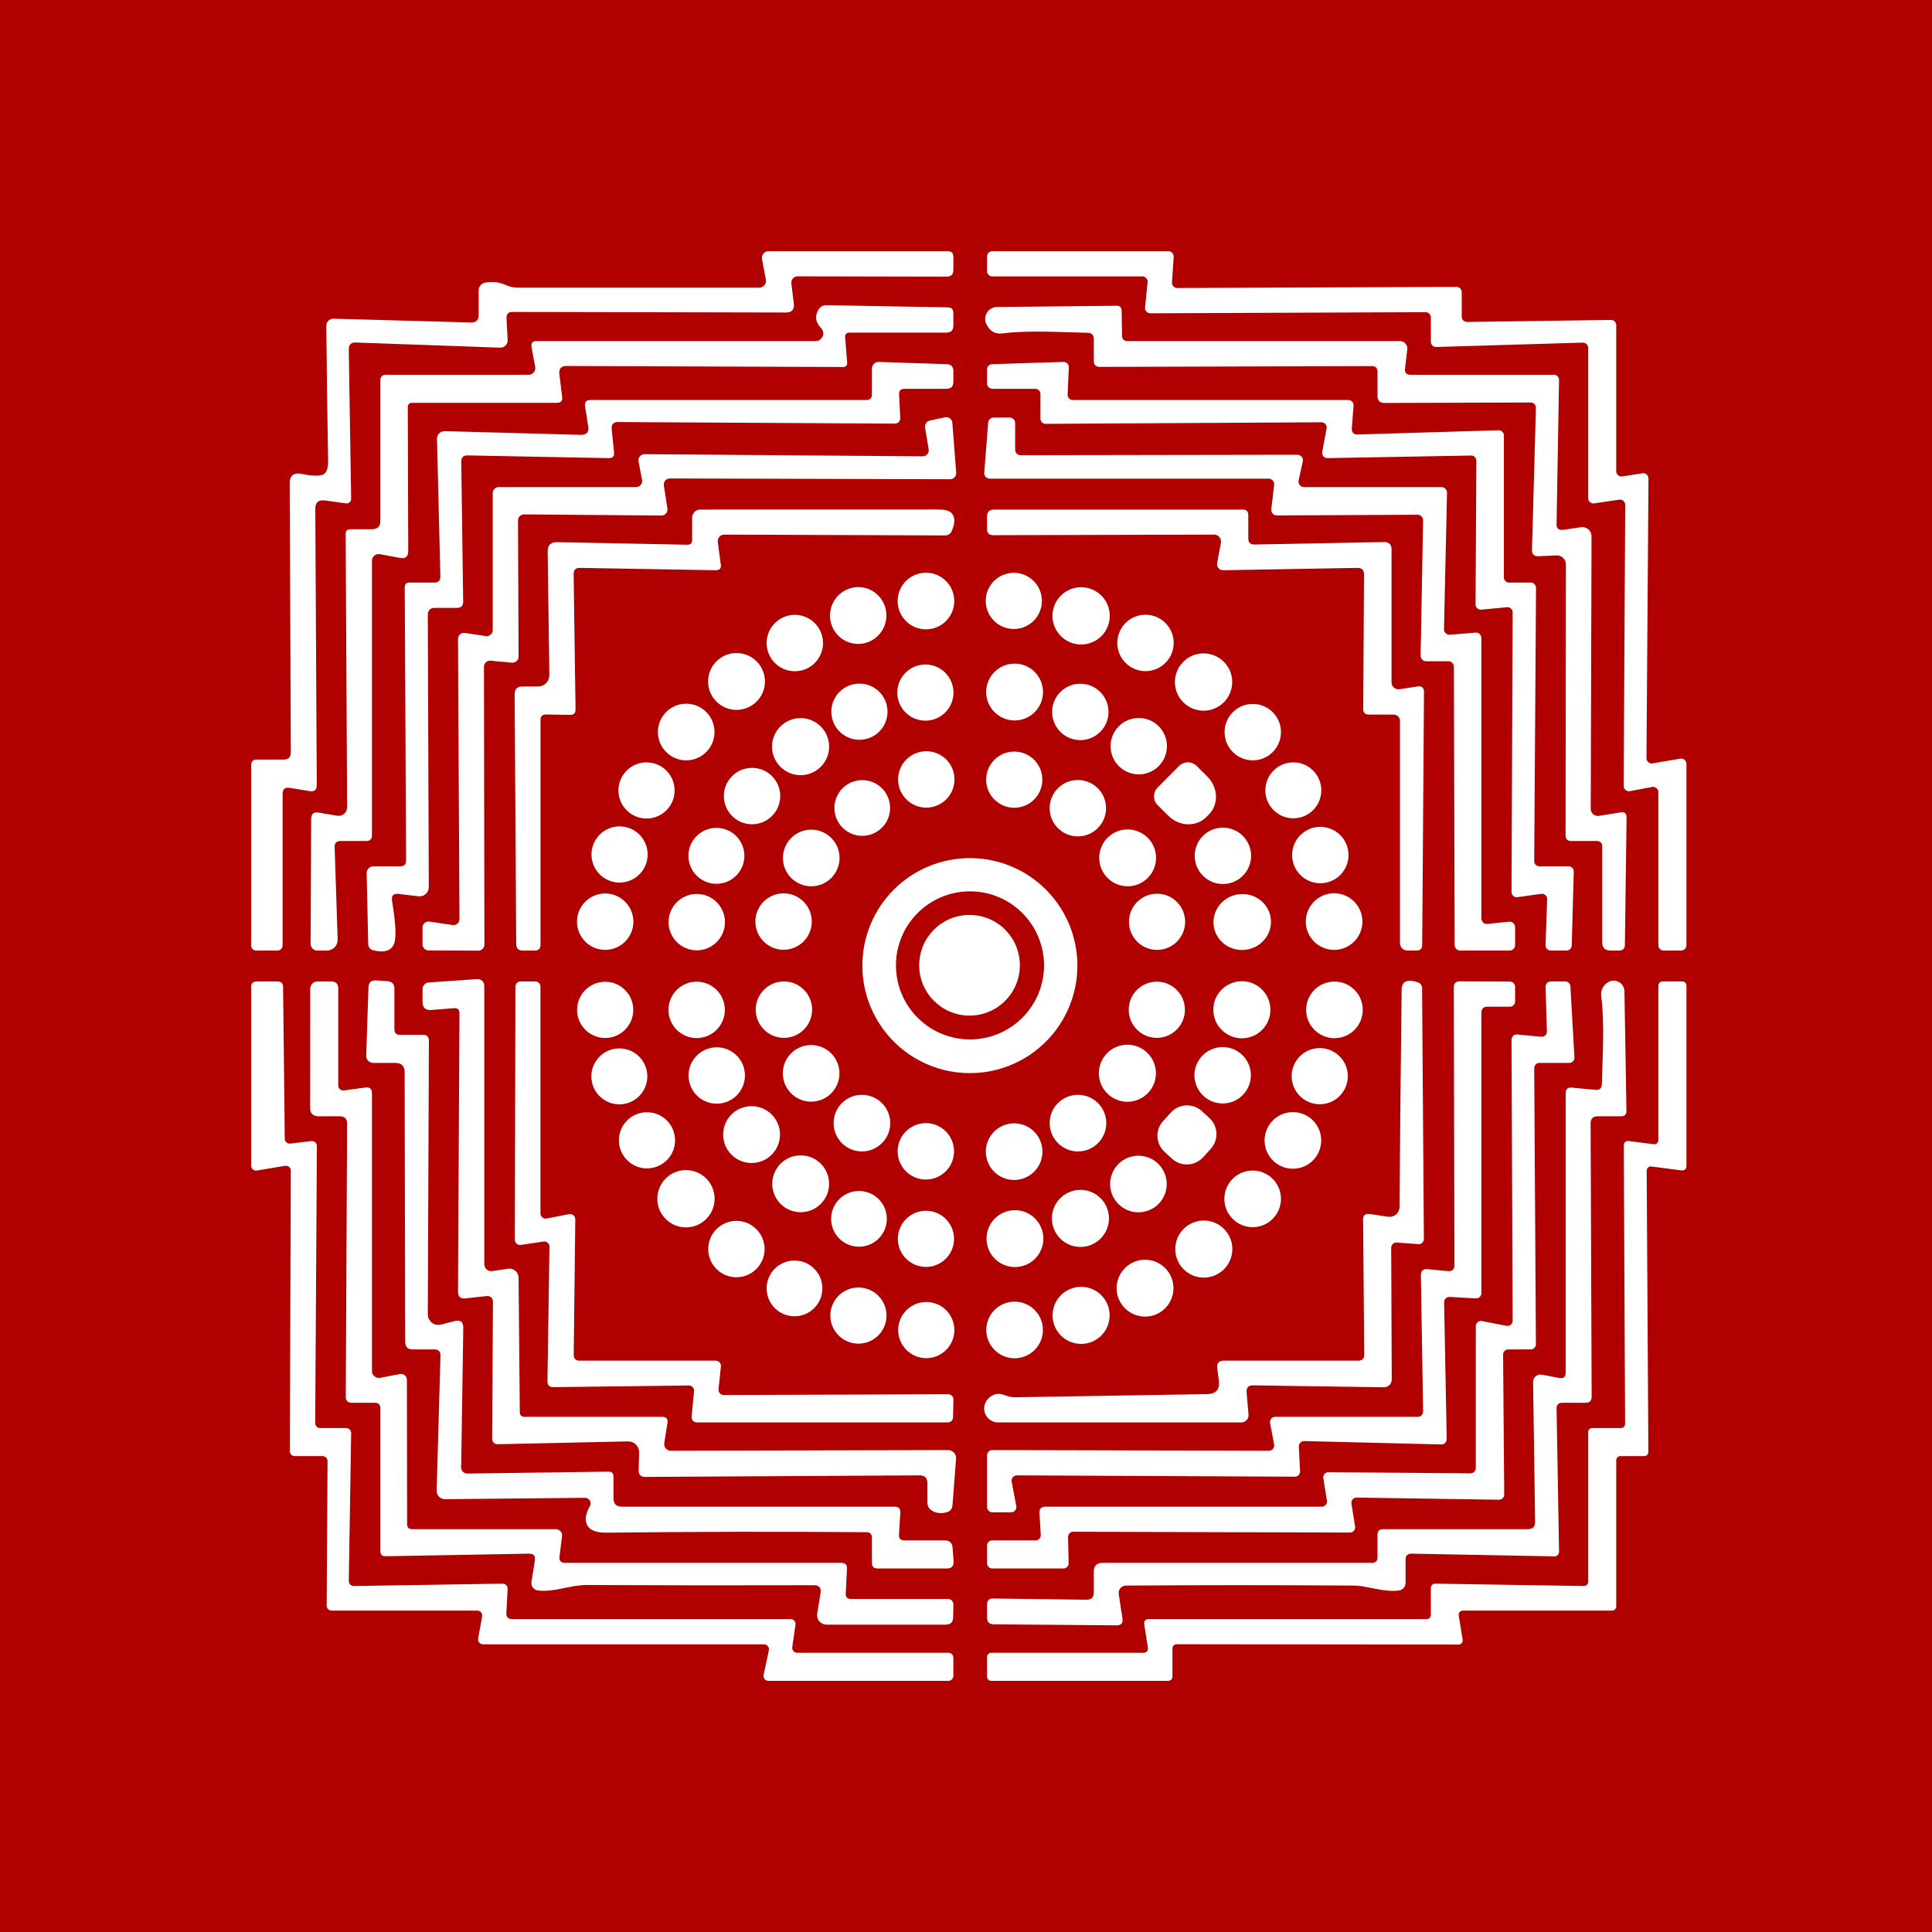 <svg width="100" height="100" viewBox="0 0 100 100" fill="none" xmlns="http://www.w3.org/2000/svg">
<rect width="100" height="100" fill="#B00000"/>
<path d="M18.053 18.088L18.176 25.823C18.176 25.856 18.169 25.889 18.156 25.919C18.142 25.949 18.122 25.976 18.098 25.998C18.073 26.02 18.044 26.037 18.012 26.047C17.98 26.057 17.947 26.06 17.914 26.055L16.821 25.904C16.483 25.862 16.317 26.007 16.32 26.34L16.396 40.64C16.396 40.885 16.276 40.987 16.036 40.949L14.995 40.78C14.75 40.741 14.628 40.846 14.628 41.094V48.898C14.628 49.1 14.527 49.2 14.326 49.2H13.291C13.097 49.2 13 49.103 13 48.91V39.605C13 39.411 13.097 39.314 13.291 39.314H14.681C14.933 39.314 15.057 39.19 15.053 38.942L14.995 25.044C14.991 24.613 15.2 24.443 15.623 24.532C16.072 24.625 16.414 24.644 16.646 24.59C16.879 24.536 16.991 24.284 16.983 23.834C16.941 21.508 16.91 19.186 16.89 16.867C16.89 16.818 16.899 16.768 16.918 16.722C16.936 16.677 16.964 16.635 17 16.6C17.035 16.565 17.077 16.538 17.123 16.52C17.169 16.502 17.219 16.493 17.268 16.495L24.381 16.693C24.644 16.697 24.776 16.567 24.776 16.303V15.03C24.776 14.934 24.81 14.841 24.872 14.767C24.933 14.694 25.019 14.645 25.113 14.628C25.489 14.559 25.858 14.605 26.218 14.768C26.402 14.848 26.6 14.89 26.8 14.89H39.291C39.344 14.89 39.396 14.879 39.443 14.856C39.491 14.834 39.533 14.802 39.566 14.762C39.6 14.722 39.624 14.675 39.636 14.625C39.649 14.574 39.65 14.522 39.64 14.471L39.442 13.407C39.433 13.357 39.434 13.306 39.447 13.258C39.46 13.209 39.483 13.163 39.515 13.124C39.547 13.085 39.588 13.054 39.633 13.033C39.679 13.011 39.729 13 39.78 13H49.055C49.249 13 49.346 13.097 49.346 13.291V13.971C49.346 14.204 49.23 14.32 48.997 14.32L41.286 14.303C41.24 14.302 41.194 14.312 41.153 14.33C41.111 14.349 41.073 14.376 41.042 14.41C41.011 14.444 40.988 14.484 40.974 14.528C40.96 14.572 40.955 14.618 40.96 14.663L41.088 15.71C41.123 16.024 40.983 16.179 40.669 16.175L26.532 16.146C26.311 16.146 26.207 16.257 26.218 16.478L26.276 17.6C26.279 17.652 26.27 17.704 26.252 17.753C26.233 17.801 26.205 17.846 26.168 17.883C26.131 17.92 26.088 17.949 26.039 17.968C25.991 17.988 25.939 17.997 25.887 17.995L18.42 17.728C18.172 17.716 18.05 17.836 18.053 18.088Z" fill="white"/>
<path d="M85.54 39.512L86.971 39.268C87.01 39.261 87.051 39.263 87.09 39.274C87.129 39.284 87.164 39.303 87.195 39.329C87.225 39.355 87.25 39.388 87.266 39.425C87.283 39.461 87.291 39.501 87.291 39.541V48.927C87.291 49 87.262 49.069 87.211 49.12C87.159 49.172 87.09 49.2 87.017 49.2H86.11C86.038 49.2 85.968 49.172 85.917 49.12C85.866 49.069 85.837 49 85.837 48.927V41.007C85.838 40.966 85.829 40.925 85.812 40.888C85.796 40.851 85.77 40.818 85.739 40.792C85.708 40.766 85.671 40.747 85.632 40.737C85.593 40.727 85.551 40.725 85.511 40.733L84.366 40.949C84.326 40.956 84.285 40.955 84.246 40.945C84.207 40.935 84.171 40.917 84.14 40.891C84.109 40.866 84.084 40.834 84.066 40.797C84.049 40.761 84.04 40.721 84.04 40.681L84.121 26.137C84.122 26.097 84.114 26.058 84.097 26.022C84.081 25.986 84.057 25.954 84.028 25.928C83.998 25.902 83.963 25.882 83.924 25.871C83.886 25.86 83.847 25.858 83.807 25.863L82.516 26.055C82.478 26.061 82.438 26.059 82.401 26.048C82.363 26.037 82.328 26.019 82.298 25.993C82.269 25.968 82.245 25.936 82.228 25.901C82.212 25.866 82.203 25.827 82.202 25.788V18.007C82.202 17.971 82.195 17.935 82.181 17.901C82.167 17.867 82.146 17.837 82.12 17.812C82.094 17.786 82.063 17.766 82.029 17.753C81.996 17.739 81.96 17.733 81.923 17.734L74.34 17.96C74.304 17.961 74.267 17.955 74.234 17.941C74.2 17.928 74.169 17.908 74.143 17.883C74.117 17.857 74.096 17.827 74.082 17.793C74.068 17.76 74.061 17.724 74.061 17.687V16.431C74.061 16.359 74.032 16.289 73.981 16.238C73.93 16.186 73.86 16.158 73.787 16.158L59.54 16.216C59.502 16.216 59.463 16.208 59.428 16.193C59.393 16.177 59.361 16.154 59.336 16.126C59.31 16.097 59.29 16.064 59.279 16.027C59.267 15.99 59.263 15.952 59.267 15.914L59.4 14.611C59.404 14.573 59.401 14.534 59.389 14.497C59.377 14.461 59.357 14.427 59.331 14.399C59.306 14.37 59.274 14.347 59.239 14.332C59.204 14.316 59.166 14.308 59.127 14.308H51.364C51.291 14.308 51.222 14.28 51.17 14.228C51.119 14.177 51.09 14.108 51.09 14.035V13.273C51.09 13.201 51.119 13.131 51.17 13.08C51.222 13.029 51.291 13 51.364 13H60.482C60.519 13.001 60.555 13.009 60.589 13.024C60.623 13.039 60.653 13.061 60.678 13.088C60.703 13.115 60.722 13.147 60.734 13.182C60.747 13.217 60.752 13.254 60.75 13.291L60.662 14.617C60.66 14.654 60.665 14.691 60.678 14.727C60.691 14.762 60.71 14.794 60.736 14.821C60.762 14.849 60.792 14.87 60.827 14.885C60.861 14.9 60.898 14.908 60.936 14.907L75.387 14.849C75.459 14.849 75.529 14.878 75.58 14.929C75.631 14.981 75.66 15.05 75.66 15.123V16.39C75.66 16.427 75.667 16.463 75.681 16.496C75.695 16.53 75.716 16.56 75.742 16.586C75.768 16.611 75.799 16.631 75.833 16.645C75.867 16.658 75.903 16.664 75.939 16.664L83.377 16.559C83.413 16.558 83.45 16.565 83.483 16.578C83.517 16.591 83.548 16.611 83.574 16.637C83.6 16.662 83.621 16.693 83.635 16.726C83.649 16.76 83.656 16.796 83.656 16.832V24.392C83.656 24.431 83.665 24.47 83.682 24.505C83.698 24.541 83.722 24.572 83.752 24.598C83.782 24.623 83.817 24.642 83.854 24.652C83.892 24.663 83.931 24.666 83.97 24.66L85.005 24.497C85.045 24.49 85.085 24.492 85.124 24.503C85.163 24.513 85.199 24.532 85.229 24.558C85.26 24.584 85.284 24.617 85.301 24.654C85.317 24.69 85.326 24.73 85.325 24.77L85.221 39.239C85.22 39.279 85.228 39.319 85.245 39.355C85.261 39.392 85.286 39.424 85.316 39.45C85.347 39.477 85.383 39.496 85.421 39.506C85.46 39.517 85.501 39.519 85.54 39.512Z" fill="white"/>
<path d="M21.107 21.089L21.13 28.521C21.13 28.812 20.987 28.93 20.7 28.876L19.659 28.684C19.609 28.675 19.558 28.676 19.509 28.689C19.46 28.701 19.415 28.725 19.376 28.757C19.337 28.789 19.306 28.829 19.284 28.875C19.263 28.921 19.252 28.971 19.252 29.021V43.24C19.252 43.434 19.155 43.531 18.961 43.531H17.629C17.416 43.531 17.313 43.637 17.321 43.85L17.478 48.625C17.48 48.7 17.468 48.774 17.441 48.844C17.414 48.913 17.373 48.977 17.321 49.031C17.269 49.084 17.206 49.127 17.138 49.156C17.069 49.185 16.995 49.2 16.92 49.2H16.426C16.333 49.2 16.244 49.163 16.179 49.097C16.113 49.03 16.077 48.94 16.077 48.846L16.106 42.379C16.11 42.127 16.236 42.02 16.484 42.059L17.461 42.222C17.523 42.232 17.587 42.228 17.648 42.211C17.708 42.194 17.765 42.163 17.813 42.122C17.861 42.081 17.899 42.029 17.926 41.971C17.953 41.913 17.966 41.85 17.967 41.786L17.891 27.637C17.891 27.474 17.973 27.393 18.135 27.393H19.252C19.543 27.393 19.688 27.248 19.688 26.957V19.688C19.688 19.494 19.785 19.397 19.979 19.397H27.364C27.415 19.397 27.465 19.386 27.51 19.364C27.556 19.343 27.596 19.312 27.629 19.273C27.661 19.234 27.684 19.188 27.697 19.14C27.709 19.091 27.711 19.04 27.701 18.99L27.515 17.984C27.473 17.763 27.564 17.652 27.789 17.652H42.211C42.289 17.653 42.366 17.631 42.432 17.588C42.498 17.545 42.549 17.483 42.58 17.411C42.61 17.338 42.619 17.259 42.604 17.181C42.589 17.104 42.551 17.033 42.496 16.978C42.205 16.675 42.162 16.358 42.368 16.024C42.461 15.869 42.598 15.793 42.781 15.797L49.055 15.908C49.249 15.912 49.346 16.009 49.346 16.198V16.85C49.346 17.094 49.224 17.216 48.98 17.216H43.984C43.81 17.216 43.73 17.303 43.746 17.478L43.851 18.792C43.853 18.818 43.85 18.844 43.841 18.869C43.833 18.893 43.819 18.916 43.801 18.935C43.783 18.954 43.761 18.969 43.736 18.98C43.712 18.99 43.685 18.996 43.659 18.996L29.324 18.943C29.045 18.943 28.921 19.083 28.952 19.362L29.097 20.543C29.124 20.748 29.035 20.851 28.83 20.851H21.34C21.184 20.851 21.107 20.93 21.107 21.089Z" fill="white"/>
<path d="M82.761 42.228L83.889 42.048C84.094 42.017 84.195 42.106 84.191 42.315L84.104 48.904C84.1 49.102 83.999 49.2 83.802 49.2H83.365C83.075 49.2 82.929 49.055 82.929 48.764V43.821C82.929 43.627 82.832 43.531 82.639 43.531H81.33C81.132 43.531 81.034 43.434 81.034 43.24L81.051 29.213C81.051 29.151 81.038 29.089 81.014 29.031C80.99 28.973 80.954 28.921 80.909 28.878C80.864 28.834 80.81 28.8 80.752 28.778C80.693 28.756 80.631 28.746 80.568 28.748L79.626 28.789C79.398 28.796 79.287 28.686 79.295 28.457L79.498 21.147C79.502 20.938 79.4 20.833 79.19 20.833L71.665 20.857C71.421 20.86 71.299 20.738 71.299 20.49V19.246C71.299 19.048 71.2 18.949 71.002 18.949L56.917 18.99C56.716 18.99 56.615 18.887 56.615 18.682V17.519C56.615 17.442 56.586 17.369 56.534 17.315C56.481 17.261 56.41 17.229 56.336 17.228C54.917 17.199 53.265 17.082 51.899 17.257C51.515 17.307 51.234 17.148 51.056 16.78C51.009 16.686 50.988 16.583 50.992 16.479C50.997 16.374 51.028 16.273 51.083 16.184C51.138 16.095 51.214 16.021 51.305 15.97C51.395 15.919 51.498 15.891 51.602 15.89L57.784 15.826C57.966 15.822 58.057 15.912 58.057 16.094L58.075 17.367C58.075 17.557 58.172 17.652 58.365 17.652H72.462C72.516 17.653 72.569 17.665 72.618 17.687C72.668 17.71 72.712 17.742 72.747 17.783C72.783 17.823 72.81 17.871 72.826 17.923C72.841 17.974 72.846 18.029 72.84 18.083L72.724 19.071C72.696 19.288 72.793 19.397 73.014 19.397H80.435C80.504 19.397 80.571 19.425 80.62 19.475C80.669 19.525 80.696 19.593 80.696 19.664L80.568 27.114C80.561 27.354 80.677 27.457 80.917 27.422L81.836 27.288C81.903 27.278 81.971 27.283 82.037 27.302C82.102 27.32 82.162 27.353 82.213 27.397C82.264 27.441 82.306 27.496 82.334 27.557C82.362 27.619 82.377 27.686 82.377 27.753L82.336 41.867C82.336 41.92 82.348 41.972 82.37 42.02C82.393 42.069 82.425 42.111 82.465 42.145C82.506 42.18 82.553 42.205 82.604 42.219C82.655 42.233 82.709 42.236 82.761 42.228Z" fill="white"/>
<path d="M31.661 22.206L31.783 23.421C31.803 23.619 31.712 23.716 31.51 23.712L24.2 23.572C23.979 23.568 23.871 23.677 23.875 23.898L23.973 31.138C23.977 31.355 23.871 31.464 23.654 31.464H22.514C22.266 31.464 22.142 31.588 22.142 31.836L22.194 45.92C22.194 45.988 22.179 46.054 22.151 46.116C22.124 46.177 22.084 46.232 22.034 46.276C21.984 46.321 21.925 46.354 21.861 46.374C21.798 46.394 21.731 46.4 21.665 46.392L20.635 46.269C20.364 46.238 20.25 46.357 20.292 46.624C20.475 47.741 20.517 48.46 20.42 48.782C20.292 49.204 19.92 49.338 19.304 49.183C19.235 49.166 19.174 49.128 19.13 49.073C19.086 49.018 19.061 48.951 19.059 48.88L18.978 45.199C18.977 45.152 18.986 45.106 19.003 45.062C19.021 45.018 19.047 44.978 19.08 44.945C19.113 44.911 19.152 44.885 19.196 44.866C19.239 44.848 19.286 44.839 19.333 44.839H20.717C20.919 44.839 21.019 44.738 21.019 44.536L20.95 30.399C20.95 30.237 21.029 30.155 21.188 30.155H22.479C22.692 30.155 22.797 30.049 22.793 29.835L22.619 22.712C22.618 22.659 22.628 22.607 22.648 22.558C22.667 22.509 22.697 22.465 22.735 22.428C22.772 22.391 22.817 22.362 22.866 22.343C22.915 22.324 22.967 22.314 23.02 22.316L30.062 22.508C30.364 22.516 30.492 22.368 30.446 22.066L30.283 21.031C30.248 20.814 30.341 20.705 30.562 20.705H44.839C45.033 20.705 45.13 20.608 45.13 20.415V19.077C45.13 19.031 45.139 18.985 45.157 18.943C45.175 18.901 45.201 18.862 45.234 18.83C45.267 18.798 45.306 18.773 45.349 18.756C45.392 18.74 45.438 18.732 45.484 18.734L49.003 18.85C49.231 18.858 49.346 18.976 49.346 19.205V19.763C49.346 20.003 49.224 20.124 48.979 20.124H46.822C46.62 20.124 46.525 20.224 46.537 20.426L46.595 21.595C46.607 21.816 46.5 21.927 46.275 21.927L31.993 21.845C31.748 21.841 31.638 21.961 31.661 22.206Z" fill="white"/>
<path d="M76.143 23.578L68.705 23.712C68.665 23.712 68.626 23.704 68.591 23.688C68.555 23.672 68.523 23.648 68.497 23.618C68.472 23.588 68.453 23.552 68.443 23.515C68.432 23.477 68.431 23.437 68.437 23.398L68.664 22.177C68.672 22.137 68.671 22.097 68.661 22.058C68.651 22.019 68.633 21.983 68.607 21.953C68.581 21.922 68.549 21.897 68.513 21.881C68.476 21.864 68.437 21.856 68.397 21.857L54.12 21.938C54.049 21.938 53.981 21.91 53.931 21.86C53.881 21.81 53.853 21.742 53.853 21.671V20.391C53.853 20.32 53.824 20.252 53.774 20.202C53.724 20.152 53.656 20.124 53.585 20.124H51.358C51.287 20.124 51.219 20.096 51.169 20.045C51.118 19.995 51.09 19.927 51.09 19.856V19.118C51.09 19.048 51.118 18.981 51.167 18.931C51.215 18.881 51.282 18.852 51.352 18.85L55.045 18.734C55.082 18.732 55.119 18.738 55.154 18.752C55.188 18.765 55.219 18.786 55.246 18.812C55.272 18.838 55.293 18.87 55.306 18.904C55.319 18.939 55.325 18.976 55.324 19.013L55.26 20.426C55.258 20.462 55.264 20.498 55.277 20.532C55.29 20.566 55.309 20.597 55.334 20.623C55.359 20.649 55.389 20.67 55.422 20.684C55.456 20.698 55.491 20.705 55.527 20.705H69.792C69.83 20.705 69.866 20.713 69.9 20.728C69.934 20.742 69.965 20.764 69.99 20.792C70.016 20.819 70.035 20.851 70.047 20.887C70.059 20.922 70.063 20.959 70.06 20.996L69.967 22.206C69.964 22.243 69.97 22.28 69.983 22.315C69.995 22.35 70.015 22.381 70.041 22.408C70.067 22.435 70.097 22.456 70.132 22.471C70.166 22.485 70.203 22.491 70.24 22.491L77.567 22.27C77.603 22.269 77.638 22.275 77.672 22.288C77.705 22.301 77.735 22.321 77.76 22.346C77.786 22.371 77.806 22.401 77.82 22.433C77.834 22.466 77.841 22.502 77.841 22.537V29.888C77.841 29.959 77.869 30.027 77.919 30.077C77.969 30.127 78.037 30.155 78.108 30.155H79.237C79.307 30.155 79.376 30.183 79.426 30.234C79.476 30.284 79.504 30.352 79.504 30.423L79.411 44.571C79.411 44.642 79.439 44.71 79.489 44.761C79.54 44.811 79.608 44.839 79.678 44.839H81.19C81.226 44.839 81.261 44.846 81.294 44.86C81.327 44.874 81.357 44.894 81.382 44.919C81.407 44.945 81.426 44.975 81.439 45.008C81.452 45.041 81.459 45.077 81.458 45.112L81.353 48.939C81.352 49.009 81.323 49.075 81.273 49.124C81.223 49.173 81.156 49.2 81.086 49.2H80.266C80.23 49.2 80.194 49.193 80.161 49.179C80.127 49.165 80.097 49.144 80.072 49.118C80.047 49.092 80.028 49.061 80.015 49.027C80.002 48.993 79.997 48.957 79.998 48.921L80.08 46.543C80.082 46.504 80.075 46.464 80.06 46.428C80.046 46.392 80.023 46.359 79.994 46.332C79.965 46.306 79.931 46.286 79.893 46.274C79.856 46.262 79.816 46.258 79.777 46.264L78.539 46.438C78.501 46.443 78.462 46.44 78.425 46.429C78.389 46.417 78.355 46.399 78.326 46.373C78.298 46.348 78.275 46.317 78.259 46.282C78.244 46.247 78.236 46.209 78.236 46.171L78.294 31.696C78.295 31.659 78.287 31.621 78.272 31.587C78.256 31.552 78.234 31.521 78.206 31.496C78.178 31.471 78.145 31.452 78.109 31.44C78.073 31.428 78.035 31.425 77.998 31.429L76.672 31.557C76.634 31.561 76.597 31.557 76.561 31.545C76.525 31.534 76.492 31.515 76.464 31.489C76.436 31.464 76.413 31.433 76.398 31.399C76.383 31.364 76.375 31.327 76.375 31.289L76.416 23.846C76.416 23.81 76.409 23.775 76.395 23.742C76.381 23.709 76.361 23.679 76.336 23.654C76.31 23.629 76.28 23.61 76.247 23.597C76.214 23.584 76.178 23.577 76.143 23.578Z" fill="white"/>
<path d="M34.36 25.125L34.546 26.317C34.554 26.362 34.551 26.409 34.539 26.453C34.527 26.497 34.505 26.538 34.475 26.573C34.445 26.608 34.408 26.636 34.366 26.655C34.324 26.674 34.278 26.684 34.232 26.683L27.131 26.625C27.089 26.624 27.047 26.632 27.008 26.648C26.969 26.663 26.933 26.687 26.904 26.717C26.874 26.747 26.85 26.782 26.834 26.822C26.819 26.861 26.811 26.903 26.812 26.945L26.841 33.987C26.841 34.031 26.832 34.074 26.814 34.114C26.797 34.155 26.771 34.191 26.739 34.22C26.706 34.25 26.668 34.272 26.627 34.286C26.585 34.3 26.541 34.305 26.498 34.301L25.393 34.197C25.349 34.193 25.305 34.198 25.264 34.212C25.222 34.225 25.184 34.248 25.152 34.278C25.119 34.307 25.094 34.343 25.076 34.383C25.058 34.423 25.049 34.467 25.05 34.511L25.073 48.892C25.073 48.975 25.04 49.055 24.981 49.114C24.922 49.173 24.842 49.206 24.759 49.206L22.183 49.194C22.099 49.194 22.02 49.161 21.961 49.102C21.902 49.043 21.869 48.964 21.869 48.88V48.014C21.868 47.968 21.878 47.923 21.896 47.882C21.915 47.84 21.942 47.803 21.976 47.773C22.011 47.744 22.051 47.722 22.095 47.709C22.138 47.696 22.184 47.693 22.229 47.7L23.421 47.88C23.466 47.887 23.512 47.884 23.556 47.871C23.599 47.858 23.64 47.836 23.674 47.806C23.708 47.776 23.736 47.739 23.754 47.698C23.773 47.657 23.782 47.611 23.782 47.566L23.706 33.074C23.706 33.029 23.715 32.984 23.734 32.942C23.752 32.901 23.78 32.864 23.814 32.834C23.848 32.804 23.889 32.782 23.932 32.769C23.976 32.757 24.022 32.753 24.067 32.76L25.143 32.923C25.188 32.93 25.234 32.927 25.277 32.914C25.321 32.901 25.361 32.879 25.395 32.849C25.43 32.819 25.457 32.782 25.476 32.741C25.494 32.699 25.504 32.654 25.503 32.609V25.526C25.503 25.443 25.536 25.363 25.595 25.304C25.654 25.245 25.734 25.212 25.817 25.212H32.924C32.97 25.212 33.015 25.202 33.057 25.182C33.099 25.162 33.136 25.134 33.165 25.098C33.194 25.063 33.216 25.021 33.227 24.976C33.239 24.932 33.24 24.885 33.232 24.84L33.051 23.88C33.043 23.834 33.045 23.787 33.056 23.742C33.068 23.697 33.09 23.655 33.12 23.619C33.15 23.584 33.188 23.555 33.23 23.536C33.273 23.517 33.319 23.507 33.366 23.508L47.758 23.619C47.804 23.618 47.849 23.608 47.89 23.589C47.931 23.57 47.968 23.541 47.997 23.507C48.027 23.472 48.048 23.431 48.06 23.387C48.072 23.343 48.074 23.297 48.067 23.252L47.881 22.13C47.867 22.05 47.885 21.968 47.93 21.9C47.976 21.833 48.045 21.786 48.125 21.769L48.91 21.601C48.954 21.59 49 21.59 49.045 21.599C49.089 21.608 49.131 21.627 49.168 21.654C49.204 21.681 49.234 21.716 49.256 21.756C49.278 21.796 49.291 21.84 49.294 21.886L49.492 24.468C49.495 24.511 49.489 24.554 49.475 24.595C49.46 24.636 49.438 24.673 49.408 24.705C49.379 24.736 49.343 24.762 49.303 24.779C49.264 24.796 49.221 24.805 49.177 24.805L34.674 24.764C34.629 24.764 34.584 24.773 34.542 24.792C34.501 24.81 34.464 24.838 34.434 24.872C34.404 24.906 34.382 24.947 34.369 24.99C34.356 25.034 34.353 25.08 34.36 25.125Z" fill="white"/>
<path d="M76.991 47.822L78.108 47.706C78.147 47.702 78.188 47.706 78.226 47.719C78.264 47.731 78.299 47.752 78.328 47.778C78.358 47.805 78.382 47.838 78.398 47.875C78.414 47.911 78.422 47.951 78.422 47.991V48.916C78.422 48.991 78.392 49.064 78.338 49.117C78.285 49.17 78.212 49.2 78.137 49.2H75.578C75.541 49.2 75.504 49.193 75.469 49.179C75.434 49.164 75.403 49.143 75.376 49.117C75.35 49.09 75.329 49.059 75.315 49.025C75.3 48.99 75.293 48.953 75.293 48.916L75.252 34.511C75.252 34.435 75.222 34.363 75.169 34.309C75.115 34.256 75.043 34.226 74.967 34.226H73.816C73.778 34.226 73.74 34.218 73.706 34.204C73.671 34.189 73.639 34.168 73.612 34.141C73.586 34.113 73.565 34.081 73.551 34.046C73.537 34.011 73.53 33.973 73.531 33.935L73.659 26.934C73.66 26.896 73.653 26.858 73.639 26.823C73.625 26.788 73.604 26.755 73.578 26.728C73.551 26.701 73.519 26.68 73.484 26.665C73.45 26.65 73.412 26.643 73.374 26.643L66.082 26.678C66.041 26.677 66.002 26.668 65.966 26.651C65.929 26.635 65.897 26.61 65.871 26.58C65.844 26.55 65.825 26.515 65.813 26.476C65.801 26.438 65.798 26.398 65.802 26.358L65.948 25.096C65.953 25.056 65.949 25.016 65.938 24.977C65.926 24.939 65.906 24.904 65.88 24.874C65.853 24.843 65.821 24.819 65.785 24.802C65.748 24.786 65.709 24.777 65.669 24.776H51.229C51.19 24.776 51.151 24.768 51.115 24.752C51.078 24.737 51.046 24.714 51.019 24.685C50.992 24.656 50.972 24.621 50.959 24.584C50.946 24.547 50.941 24.507 50.944 24.468L51.148 21.874C51.154 21.804 51.185 21.738 51.237 21.69C51.288 21.641 51.356 21.614 51.427 21.613H52.259C52.296 21.613 52.333 21.62 52.368 21.634C52.402 21.649 52.434 21.669 52.46 21.696C52.486 21.723 52.508 21.754 52.522 21.788C52.536 21.823 52.544 21.86 52.544 21.898V23.276C52.544 23.351 52.574 23.424 52.627 23.477C52.68 23.531 52.753 23.561 52.828 23.561L67.152 23.537C67.195 23.537 67.237 23.547 67.276 23.565C67.315 23.584 67.349 23.611 67.376 23.644C67.402 23.678 67.421 23.717 67.431 23.759C67.44 23.801 67.44 23.845 67.431 23.886L67.216 24.869C67.207 24.911 67.208 24.953 67.218 24.995C67.228 25.036 67.247 25.074 67.273 25.107C67.3 25.14 67.334 25.166 67.372 25.185C67.41 25.203 67.452 25.212 67.495 25.212H74.613C74.651 25.212 74.688 25.22 74.723 25.235C74.758 25.249 74.79 25.271 74.816 25.298C74.843 25.325 74.864 25.357 74.878 25.392C74.892 25.427 74.898 25.465 74.898 25.503L74.741 32.569C74.74 32.608 74.749 32.647 74.764 32.683C74.78 32.719 74.803 32.752 74.832 32.779C74.861 32.806 74.895 32.826 74.933 32.839C74.97 32.852 75.01 32.857 75.049 32.854L76.369 32.743C76.408 32.74 76.448 32.745 76.485 32.758C76.522 32.771 76.557 32.791 76.586 32.818C76.615 32.845 76.638 32.877 76.653 32.913C76.669 32.95 76.677 32.989 76.677 33.028V47.537C76.677 47.577 76.685 47.617 76.701 47.654C76.717 47.69 76.741 47.723 76.771 47.75C76.8 47.777 76.835 47.797 76.873 47.809C76.911 47.822 76.951 47.826 76.991 47.822Z" fill="white"/>
<path d="M27.975 37.273V48.91C27.975 49.103 27.878 49.2 27.684 49.2H27.056C26.831 49.2 26.719 49.088 26.719 48.863L26.638 35.93C26.638 35.666 26.77 35.534 27.033 35.534H27.847C27.925 35.534 28.003 35.519 28.075 35.489C28.147 35.458 28.212 35.414 28.267 35.358C28.322 35.302 28.364 35.236 28.393 35.164C28.422 35.091 28.436 35.014 28.435 34.935L28.347 28.556C28.343 28.219 28.508 28.054 28.842 28.062L35.57 28.195C35.741 28.199 35.826 28.116 35.826 27.945V26.794C35.826 26.683 35.87 26.576 35.949 26.498C36.027 26.419 36.134 26.375 36.245 26.375C40.358 26.375 44.46 26.373 48.55 26.369C48.887 26.369 49.116 26.427 49.236 26.544C49.445 26.742 49.451 27.061 49.254 27.503C49.225 27.566 49.18 27.618 49.122 27.655C49.065 27.692 48.997 27.712 48.928 27.713L37.489 27.672C37.441 27.672 37.393 27.682 37.348 27.701C37.304 27.721 37.264 27.75 37.233 27.787C37.2 27.823 37.177 27.866 37.163 27.912C37.149 27.959 37.145 28.008 37.152 28.056L37.309 29.219C37.336 29.421 37.249 29.519 37.047 29.515L30.016 29.393C29.795 29.39 29.687 29.498 29.691 29.719L29.79 36.721C29.794 36.911 29.7 37.004 29.511 37L28.272 36.982C28.074 36.978 27.975 37.075 27.975 37.273Z" fill="white"/>
<path d="M70.258 29.393L63.308 29.515C63.262 29.517 63.217 29.507 63.175 29.488C63.133 29.469 63.096 29.44 63.067 29.404C63.037 29.369 63.016 29.327 63.005 29.282C62.993 29.236 62.991 29.189 63 29.143L63.192 28.102C63.202 28.05 63.201 27.996 63.188 27.944C63.175 27.893 63.15 27.844 63.117 27.803C63.083 27.762 63.04 27.729 62.992 27.706C62.943 27.684 62.891 27.672 62.837 27.672L51.41 27.701C51.197 27.701 51.09 27.595 51.09 27.381V26.736C51.09 26.495 51.211 26.375 51.451 26.375H64.32C64.514 26.375 64.611 26.472 64.611 26.666V27.864C64.611 28.081 64.719 28.188 64.937 28.184L71.682 28.056C71.727 28.055 71.772 28.063 71.813 28.08C71.855 28.096 71.893 28.121 71.925 28.153C71.957 28.184 71.982 28.221 71.999 28.263C72.017 28.304 72.025 28.348 72.025 28.393V35.319C72.026 35.371 72.037 35.423 72.059 35.47C72.081 35.517 72.113 35.559 72.153 35.593C72.193 35.627 72.239 35.652 72.29 35.666C72.34 35.679 72.393 35.682 72.444 35.674L73.415 35.523C73.451 35.517 73.488 35.519 73.524 35.529C73.559 35.539 73.591 35.556 73.619 35.58C73.647 35.604 73.669 35.633 73.684 35.667C73.699 35.7 73.707 35.736 73.706 35.773L73.613 48.915C73.609 49.105 73.514 49.2 73.328 49.2H72.898C72.607 49.2 72.462 49.055 72.462 48.764V37.355C72.462 37.11 72.34 36.988 72.095 36.988H70.857C70.655 36.988 70.556 36.889 70.56 36.692L70.601 29.731C70.601 29.502 70.486 29.39 70.258 29.393Z" fill="white"/>
<path d="M47.927 32.575C48.737 32.575 49.393 31.918 49.393 31.109C49.393 30.3 48.737 29.644 47.927 29.644C47.118 29.644 46.462 30.3 46.462 31.109C46.462 31.918 47.118 32.575 47.927 32.575Z" fill="white"/>
<path d="M52.475 32.557C53.278 32.557 53.929 31.906 53.929 31.103C53.929 30.3 53.278 29.649 52.475 29.649C51.672 29.649 51.021 30.3 51.021 31.103C51.021 31.906 51.672 32.557 52.475 32.557Z" fill="white"/>
<path d="M42.982 31.613C42.845 32.414 43.378 33.173 44.173 33.309C44.968 33.445 45.723 32.906 45.859 32.105C45.996 31.304 45.463 30.545 44.669 30.409C43.874 30.273 43.119 30.812 42.982 31.613Z" fill="white"/>
<path d="M55.959 33.359C56.778 33.359 57.441 32.695 57.441 31.877C57.441 31.058 56.778 30.394 55.959 30.394C55.139 30.394 54.476 31.058 54.476 31.877C54.476 32.695 55.139 33.359 55.959 33.359Z" fill="white"/>
<path d="M41.141 34.743C41.947 34.743 42.6 34.09 42.6 33.284C42.6 32.478 41.947 31.824 41.141 31.824C40.335 31.824 39.681 32.478 39.681 33.284C39.681 34.09 40.335 34.743 41.141 34.743Z" fill="white"/>
<path d="M59.29 34.738C60.096 34.738 60.75 34.084 60.75 33.278C60.75 32.472 60.096 31.818 59.29 31.818C58.484 31.818 57.831 32.472 57.831 33.278C57.831 34.084 58.484 34.738 59.29 34.738Z" fill="white"/>
<path d="M38.122 36.744C38.935 36.744 39.593 36.085 39.593 35.273C39.593 34.46 38.935 33.801 38.122 33.801C37.31 33.801 36.651 34.46 36.651 35.273C36.651 36.085 37.31 36.744 38.122 36.744Z" fill="white"/>
<path d="M62.296 36.785C63.115 36.785 63.779 36.121 63.779 35.302C63.779 34.483 63.115 33.819 62.296 33.819C61.477 33.819 60.813 34.483 60.813 35.302C60.813 36.121 61.477 36.785 62.296 36.785Z" fill="white"/>
<path d="M47.898 37.302C48.701 37.302 49.352 36.651 49.352 35.849C49.352 35.046 48.701 34.395 47.898 34.395C47.095 34.395 46.444 35.046 46.444 35.849C46.444 36.651 47.095 37.302 47.898 37.302Z" fill="white"/>
<path d="M52.515 37.291C53.328 37.291 53.986 36.632 53.986 35.819C53.986 35.007 53.328 34.348 52.515 34.348C51.703 34.348 51.044 35.007 51.044 35.819C51.044 36.632 51.703 37.291 52.515 37.291Z" fill="white"/>
<path d="M44.484 38.291C45.287 38.291 45.938 37.64 45.938 36.837C45.938 36.034 45.287 35.383 44.484 35.383C43.681 35.383 43.03 36.034 43.03 36.837C43.03 37.64 43.681 38.291 44.484 38.291Z" fill="white"/>
<path d="M55.917 38.308C56.723 38.308 57.377 37.655 57.377 36.849C57.377 36.042 56.723 35.389 55.917 35.389C55.111 35.389 54.458 36.042 54.458 36.849C54.458 37.655 55.111 38.308 55.917 38.308Z" fill="white"/>
<path d="M35.517 39.355C36.327 39.355 36.983 38.699 36.983 37.89C36.983 37.08 36.327 36.424 35.517 36.424C34.708 36.424 34.052 37.08 34.052 37.89C34.052 38.699 34.708 39.355 35.517 39.355Z" fill="white"/>
<path d="M64.843 39.355C65.65 39.355 66.303 38.702 66.303 37.895C66.303 37.089 65.65 36.436 64.843 36.436C64.037 36.436 63.384 37.089 63.384 37.895C63.384 38.702 64.037 39.355 64.843 39.355Z" fill="white"/>
<path d="M41.438 40.123C42.253 40.123 42.915 39.461 42.915 38.645C42.915 37.83 42.253 37.169 41.438 37.169C40.622 37.169 39.96 37.83 39.96 38.645C39.96 39.461 40.622 40.123 41.438 40.123Z" fill="white"/>
<path d="M58.942 40.082C59.748 40.082 60.401 39.428 60.401 38.622C60.401 37.816 59.748 37.163 58.942 37.163C58.135 37.163 57.482 37.816 57.482 38.622C57.482 39.428 58.135 40.082 58.942 40.082Z" fill="white"/>
<path d="M47.944 41.803C48.751 41.803 49.404 41.15 49.404 40.344C49.404 39.538 48.751 38.884 47.944 38.884C47.138 38.884 46.485 39.538 46.485 40.344C46.485 41.15 47.138 41.803 47.944 41.803Z" fill="white"/>
<path d="M52.498 41.809C53.301 41.809 53.952 41.158 53.952 40.355C53.952 39.552 53.301 38.901 52.498 38.901C51.695 38.901 51.044 39.552 51.044 40.355C51.044 41.158 51.695 41.809 52.498 41.809Z" fill="white"/>
<path d="M33.465 42.367C34.267 42.367 34.918 41.717 34.918 40.913C34.918 40.111 34.267 39.46 33.465 39.46C32.662 39.46 32.011 40.111 32.011 40.913C32.011 41.717 32.662 42.367 33.465 42.367Z" fill="white"/>
<path d="M66.943 42.356C67.742 42.356 68.391 41.708 68.391 40.908C68.391 40.108 67.742 39.46 66.943 39.46C66.143 39.46 65.495 40.108 65.495 40.908C65.495 41.708 66.143 42.356 66.943 42.356Z" fill="white"/>
<path d="M61.024 39.652C61.084 39.591 61.156 39.542 61.236 39.509C61.315 39.476 61.4 39.459 61.486 39.459C61.572 39.459 61.657 39.476 61.736 39.509C61.816 39.542 61.888 39.591 61.948 39.652L62.495 40.198C62.764 40.467 62.924 40.824 62.938 41.191C62.952 41.559 62.82 41.907 62.571 42.158L62.437 42.292C62.187 42.543 61.84 42.677 61.472 42.665C61.105 42.653 60.747 42.496 60.477 42.228L59.925 41.681C59.864 41.621 59.815 41.549 59.782 41.469C59.749 41.39 59.732 41.305 59.732 41.219C59.732 41.133 59.749 41.048 59.782 40.969C59.815 40.889 59.864 40.817 59.925 40.757L61.024 39.652Z" fill="white"/>
<path d="M38.925 42.664C39.732 42.664 40.385 42.01 40.385 41.204C40.385 40.398 39.732 39.745 38.925 39.745C38.119 39.745 37.466 40.398 37.466 41.204C37.466 42.01 38.119 42.664 38.925 42.664Z" fill="white"/>
<path d="M44.63 43.263C45.426 43.263 46.072 42.617 46.072 41.821C46.072 41.024 45.426 40.379 44.63 40.379C43.833 40.379 43.188 41.024 43.188 41.821C43.188 42.617 43.833 43.263 44.63 43.263Z" fill="white"/>
<path d="M55.789 43.292C56.595 43.292 57.249 42.638 57.249 41.832C57.249 41.026 56.595 40.373 55.789 40.373C54.983 40.373 54.33 41.026 54.33 41.832C54.33 42.638 54.983 43.292 55.789 43.292Z" fill="white"/>
<path d="M32.069 45.682C32.871 45.682 33.522 45.031 33.522 44.228C33.522 43.425 32.871 42.774 32.069 42.774C31.266 42.774 30.615 43.425 30.615 44.228C30.615 45.031 31.266 45.682 32.069 45.682Z" fill="white"/>
<path d="M68.339 45.717C69.145 45.717 69.799 45.064 69.799 44.258C69.799 43.451 69.145 42.798 68.339 42.798C67.533 42.798 66.879 43.451 66.879 44.258C66.879 45.064 67.533 45.717 68.339 45.717Z" fill="white"/>
<path d="M37.081 45.746C37.881 45.746 38.529 45.098 38.529 44.298C38.529 43.498 37.881 42.85 37.081 42.85C36.282 42.85 35.633 43.498 35.633 44.298C35.633 45.098 36.282 45.746 37.081 45.746Z" fill="white"/>
<path d="M41.989 45.874C42.799 45.874 43.455 45.218 43.455 44.409C43.455 43.599 42.799 42.943 41.989 42.943C41.18 42.943 40.524 43.599 40.524 44.409C40.524 45.218 41.18 45.874 41.989 45.874Z" fill="white"/>
<path d="M58.366 45.874C59.178 45.874 59.837 45.215 59.837 44.403C59.837 43.59 59.178 42.932 58.366 42.932C57.553 42.932 56.895 43.59 56.895 44.403C56.895 45.215 57.553 45.874 58.366 45.874Z" fill="white"/>
<path d="M63.297 45.757C64.103 45.757 64.757 45.104 64.757 44.298C64.757 43.492 64.103 42.838 63.297 42.838C62.491 42.838 61.837 43.492 61.837 44.298C61.837 45.104 62.491 45.757 63.297 45.757Z" fill="white"/>
<path d="M55.766 49.98C55.766 51.456 55.18 52.871 54.136 53.915C53.093 54.959 51.677 55.545 50.201 55.545C48.725 55.545 47.309 54.959 46.266 53.915C45.222 52.871 44.636 51.456 44.636 49.98C44.636 48.504 45.222 47.088 46.266 46.045C47.309 45.001 48.725 44.415 50.201 44.415C51.677 44.415 53.093 45.001 54.136 46.045C55.18 47.088 55.766 48.504 55.766 49.98Z" fill="white"/>
<path d="M31.324 49.165C32.13 49.165 32.784 48.512 32.784 47.706C32.784 46.9 32.13 46.246 31.324 46.246C30.518 46.246 29.865 46.9 29.865 47.706C29.865 48.512 30.518 49.165 31.324 49.165Z" fill="white"/>
<path d="M36.064 49.189C36.87 49.189 37.524 48.535 37.524 47.729C37.524 46.923 36.87 46.27 36.064 46.27C35.258 46.27 34.605 46.923 34.605 47.729C34.605 48.535 35.258 49.189 36.064 49.189Z" fill="white"/>
<path d="M40.559 49.16C41.365 49.16 42.018 48.506 42.018 47.7C42.018 46.894 41.365 46.24 40.559 46.24C39.753 46.24 39.099 46.894 39.099 47.7C39.099 48.506 39.753 49.16 40.559 49.16Z" fill="white"/>
<path d="M54.039 49.968C54.039 50.984 53.635 51.959 52.916 52.678C52.197 53.397 51.223 53.8 50.206 53.8C49.19 53.8 48.215 53.397 47.496 52.678C46.778 51.959 46.374 50.984 46.374 49.968C46.374 48.952 46.778 47.977 47.496 47.258C48.215 46.539 49.19 46.136 50.206 46.136C51.223 46.136 52.197 46.539 52.916 47.258C53.635 47.977 54.039 48.952 54.039 49.968Z" fill="#B00000"/>
<path d="M59.889 49.166C60.692 49.166 61.343 48.515 61.343 47.712C61.343 46.909 60.692 46.258 59.889 46.258C59.086 46.258 58.435 46.909 58.435 47.712C58.435 48.515 59.086 49.166 59.889 49.166Z" fill="white"/>
<path d="M64.501 49.157C65.315 49.041 65.884 48.305 65.771 47.514C65.658 46.722 64.907 46.174 64.093 46.29C63.279 46.406 62.711 47.141 62.823 47.933C62.936 48.725 63.687 49.273 64.501 49.157Z" fill="white"/>
<path d="M69.054 49.166C69.863 49.166 70.519 48.509 70.519 47.7C70.519 46.891 69.863 46.235 69.054 46.235C68.245 46.235 67.588 46.891 67.588 47.7C67.588 48.509 68.245 49.166 69.054 49.166Z" fill="white"/>
<path d="M50.183 52.568C51.622 52.568 52.788 51.401 52.788 49.962C52.788 48.523 51.622 47.357 50.183 47.357C48.744 47.357 47.578 48.523 47.578 49.962C47.578 51.401 48.744 52.568 50.183 52.568Z" fill="white"/>
<path d="M46.816 79.731H48.898C49.15 79.731 49.286 79.857 49.305 80.109L49.357 80.801C49.377 81.057 49.258 81.185 49.003 81.185H45.42C45.227 81.185 45.13 81.088 45.13 80.894V79.597C45.13 79.407 45.035 79.31 44.845 79.306C40.359 79.272 35.881 79.279 31.411 79.33C30.876 79.338 30.539 79.212 30.399 78.952C30.256 78.7 30.3 78.366 30.533 77.951C30.558 77.908 30.57 77.859 30.57 77.809C30.569 77.759 30.555 77.71 30.53 77.667C30.505 77.624 30.469 77.589 30.425 77.564C30.382 77.54 30.333 77.527 30.283 77.527L23.031 77.597C22.974 77.598 22.917 77.587 22.864 77.565C22.811 77.543 22.763 77.51 22.723 77.469C22.683 77.427 22.651 77.378 22.63 77.325C22.609 77.27 22.599 77.213 22.601 77.155L22.799 70.171C22.806 69.954 22.7 69.845 22.479 69.845H21.362C21.103 69.845 20.973 69.713 20.973 69.45L20.944 55.498C20.944 55.177 20.783 55.016 20.461 55.016H19.315C19.267 55.016 19.219 55.006 19.175 54.987C19.13 54.968 19.09 54.941 19.056 54.906C19.023 54.871 18.996 54.83 18.979 54.785C18.961 54.74 18.953 54.692 18.955 54.644L19.071 51.114C19.079 50.846 19.216 50.724 19.484 50.747L20.06 50.788C20.296 50.807 20.414 50.935 20.414 51.172V53.271C20.414 53.465 20.511 53.562 20.705 53.562H21.892C22.101 53.562 22.204 53.667 22.2 53.876L22.142 68.025C22.141 68.108 22.159 68.191 22.195 68.266C22.232 68.342 22.285 68.408 22.35 68.459C22.416 68.511 22.493 68.547 22.575 68.564C22.656 68.582 22.741 68.58 22.822 68.56L23.526 68.379C23.836 68.302 23.987 68.424 23.979 68.746L23.869 75.951C23.868 75.993 23.876 76.035 23.892 76.074C23.908 76.114 23.932 76.149 23.962 76.179C23.993 76.209 24.029 76.232 24.069 76.248C24.109 76.264 24.151 76.272 24.194 76.271L31.498 76.172C31.669 76.172 31.754 76.255 31.754 76.422V77.55C31.754 77.841 31.9 77.986 32.191 77.986H46.31C46.516 77.986 46.612 78.089 46.601 78.295L46.531 79.429C46.519 79.63 46.614 79.731 46.816 79.731Z" fill="white"/>
<path d="M27.149 73.334H34.267C34.492 73.334 34.585 73.444 34.546 73.665L34.383 74.695C34.376 74.743 34.379 74.793 34.392 74.841C34.405 74.888 34.428 74.932 34.459 74.97C34.491 75.007 34.53 75.038 34.574 75.058C34.618 75.079 34.666 75.09 34.715 75.09L49.073 75.055C49.13 75.055 49.187 75.067 49.239 75.089C49.292 75.112 49.339 75.145 49.378 75.187C49.417 75.228 49.446 75.277 49.465 75.331C49.483 75.384 49.49 75.441 49.486 75.497L49.3 77.91C49.284 78.108 49.181 78.23 48.991 78.277C48.697 78.354 48.443 78.323 48.23 78.184C48.078 78.087 48.003 77.947 48.003 77.765V76.771C48.003 76.495 47.863 76.36 47.584 76.364L33.395 76.445C33.162 76.445 33.05 76.331 33.057 76.102L33.081 75.183C33.083 75.107 33.07 75.031 33.042 74.96C33.014 74.889 32.971 74.825 32.917 74.771C32.863 74.717 32.799 74.674 32.728 74.646C32.657 74.618 32.581 74.605 32.505 74.607L25.747 74.753C25.712 74.754 25.676 74.747 25.643 74.734C25.61 74.721 25.58 74.701 25.555 74.677C25.529 74.652 25.509 74.622 25.495 74.589C25.481 74.556 25.474 74.521 25.474 74.485L25.515 67.362C25.515 67.322 25.507 67.283 25.491 67.248C25.475 67.212 25.451 67.179 25.422 67.153C25.392 67.127 25.357 67.107 25.319 67.095C25.281 67.082 25.241 67.078 25.201 67.082L24.084 67.204C23.832 67.232 23.706 67.117 23.706 66.861L23.782 52.451C23.782 52.253 23.685 52.164 23.491 52.184L22.334 52.276C22.024 52.304 21.869 52.16 21.869 51.846V51.195C21.869 51.107 21.902 51.022 21.963 50.958C22.023 50.894 22.106 50.856 22.194 50.852L24.701 50.677C24.748 50.674 24.795 50.681 24.839 50.696C24.884 50.712 24.924 50.737 24.959 50.769C24.993 50.801 25.02 50.84 25.039 50.883C25.058 50.927 25.067 50.973 25.067 51.02V65.437C25.067 65.488 25.079 65.539 25.1 65.586C25.122 65.633 25.153 65.674 25.191 65.708C25.23 65.742 25.275 65.767 25.324 65.781C25.373 65.795 25.424 65.799 25.474 65.791L26.3 65.669C26.366 65.659 26.434 65.664 26.499 65.682C26.564 65.701 26.623 65.733 26.675 65.776C26.726 65.82 26.767 65.874 26.796 65.934C26.825 65.995 26.84 66.061 26.841 66.129L26.905 73.09C26.909 73.252 26.99 73.334 27.149 73.334Z" fill="white"/>
<path d="M74.747 67.408L74.881 74.485C74.882 74.522 74.875 74.559 74.861 74.593C74.847 74.627 74.827 74.658 74.801 74.684C74.775 74.711 74.744 74.731 74.709 74.745C74.675 74.759 74.638 74.765 74.602 74.764L67.507 74.59C67.469 74.589 67.431 74.596 67.396 74.611C67.361 74.625 67.33 74.647 67.303 74.674C67.277 74.701 67.257 74.734 67.244 74.769C67.231 74.805 67.225 74.843 67.228 74.881L67.292 76.143C67.294 76.18 67.289 76.218 67.276 76.253C67.264 76.288 67.244 76.32 67.218 76.347C67.193 76.375 67.162 76.396 67.127 76.411C67.093 76.426 67.056 76.433 67.019 76.433L52.631 76.364C52.591 76.364 52.551 76.373 52.515 76.39C52.479 76.407 52.447 76.432 52.421 76.463C52.395 76.495 52.377 76.531 52.367 76.57C52.357 76.609 52.356 76.65 52.364 76.689L52.602 77.951C52.61 77.991 52.609 78.032 52.599 78.072C52.589 78.112 52.57 78.148 52.543 78.179C52.517 78.211 52.484 78.236 52.447 78.252C52.41 78.269 52.37 78.278 52.329 78.277H51.364C51.291 78.277 51.222 78.248 51.17 78.197C51.119 78.146 51.09 78.076 51.09 78.004V75.329C51.09 75.256 51.119 75.186 51.17 75.135C51.222 75.084 51.291 75.055 51.364 75.055L65.675 75.09C65.716 75.091 65.756 75.082 65.793 75.066C65.831 75.049 65.863 75.024 65.89 74.993C65.916 74.961 65.935 74.925 65.945 74.885C65.955 74.846 65.956 74.805 65.948 74.764L65.739 73.66C65.731 73.62 65.733 73.578 65.743 73.539C65.753 73.499 65.772 73.463 65.798 73.431C65.824 73.4 65.857 73.375 65.894 73.358C65.931 73.341 65.972 73.333 66.013 73.334H73.386C73.423 73.334 73.459 73.327 73.492 73.313C73.526 73.299 73.556 73.278 73.582 73.252C73.607 73.226 73.627 73.195 73.641 73.161C73.654 73.127 73.66 73.091 73.66 73.055L73.543 65.966C73.542 65.927 73.549 65.889 73.564 65.854C73.579 65.818 73.601 65.786 73.629 65.76C73.657 65.734 73.69 65.714 73.727 65.701C73.763 65.688 73.802 65.683 73.84 65.687L74.98 65.797C75.018 65.801 75.057 65.797 75.093 65.785C75.13 65.773 75.163 65.754 75.192 65.728C75.221 65.702 75.243 65.671 75.259 65.636C75.274 65.6 75.282 65.562 75.282 65.524L75.247 51.067C75.247 50.995 75.276 50.925 75.327 50.874C75.379 50.822 75.448 50.794 75.52 50.794L78.149 50.805C78.222 50.805 78.291 50.834 78.342 50.885C78.394 50.937 78.422 51.006 78.422 51.079V51.835C78.422 51.907 78.394 51.977 78.342 52.028C78.291 52.079 78.222 52.108 78.149 52.108H76.951C76.879 52.108 76.809 52.137 76.758 52.188C76.707 52.239 76.678 52.309 76.678 52.381V66.931C76.678 66.969 76.67 67.006 76.655 67.04C76.641 67.074 76.619 67.105 76.592 67.131C76.564 67.157 76.532 67.176 76.497 67.189C76.462 67.202 76.424 67.207 76.387 67.204L75.038 67.129C75 67.126 74.962 67.132 74.927 67.145C74.891 67.158 74.858 67.178 74.831 67.204C74.804 67.231 74.782 67.262 74.768 67.297C74.753 67.332 74.746 67.37 74.747 67.408Z" fill="white"/>
<path d="M41.263 85.546H49.09C49.158 85.546 49.223 85.573 49.271 85.621C49.319 85.669 49.346 85.734 49.346 85.802V86.744C49.346 86.812 49.319 86.877 49.271 86.925C49.223 86.973 49.158 87 49.09 87H39.774C39.736 87 39.698 86.991 39.664 86.975C39.63 86.959 39.599 86.935 39.575 86.905C39.551 86.876 39.534 86.841 39.526 86.804C39.517 86.767 39.516 86.729 39.524 86.692L39.797 85.418C39.805 85.381 39.804 85.343 39.795 85.306C39.786 85.269 39.769 85.234 39.745 85.205C39.721 85.175 39.691 85.151 39.657 85.135C39.623 85.119 39.585 85.11 39.547 85.11H24.997C24.96 85.11 24.923 85.101 24.889 85.085C24.855 85.069 24.825 85.046 24.801 85.017C24.777 84.988 24.76 84.955 24.751 84.918C24.741 84.882 24.74 84.844 24.747 84.808L24.956 83.668C24.963 83.631 24.962 83.593 24.952 83.557C24.943 83.521 24.926 83.487 24.902 83.458C24.878 83.429 24.848 83.406 24.814 83.39C24.781 83.374 24.744 83.366 24.706 83.365H17.164C17.096 83.365 17.031 83.338 16.983 83.29C16.935 83.242 16.908 83.177 16.908 83.109L16.954 75.625C16.954 75.557 16.927 75.492 16.88 75.444C16.831 75.396 16.766 75.369 16.698 75.369H15.256C15.188 75.369 15.123 75.342 15.075 75.294C15.027 75.246 15.001 75.181 15.001 75.113L15.053 60.593C15.053 60.555 15.044 60.518 15.028 60.484C15.012 60.451 14.989 60.421 14.96 60.397C14.931 60.373 14.898 60.356 14.861 60.346C14.825 60.337 14.787 60.336 14.75 60.343L13.297 60.587C13.26 60.593 13.223 60.591 13.188 60.581C13.152 60.571 13.119 60.553 13.091 60.53C13.063 60.506 13.04 60.477 13.024 60.443C13.009 60.41 13 60.373 13 60.337V51.055C13 50.988 13.027 50.922 13.075 50.874C13.123 50.827 13.188 50.8 13.256 50.8H14.396C14.463 50.8 14.527 50.826 14.575 50.872C14.622 50.919 14.65 50.983 14.652 51.05L14.739 58.941C14.739 58.977 14.748 59.013 14.763 59.046C14.778 59.079 14.8 59.108 14.828 59.132C14.855 59.155 14.887 59.173 14.922 59.183C14.957 59.193 14.994 59.196 15.03 59.191L16.111 59.063C16.148 59.058 16.185 59.061 16.22 59.072C16.255 59.082 16.288 59.1 16.315 59.124C16.343 59.149 16.365 59.179 16.38 59.212C16.395 59.246 16.402 59.282 16.402 59.319L16.315 73.66C16.315 73.728 16.342 73.793 16.39 73.841C16.438 73.888 16.503 73.915 16.571 73.915H17.92C17.954 73.915 17.988 73.922 18.019 73.936C18.05 73.949 18.079 73.968 18.103 73.993C18.127 74.017 18.145 74.046 18.158 74.078C18.17 74.109 18.176 74.143 18.176 74.177L18.053 81.836C18.053 81.904 18.081 81.969 18.128 82.017C18.176 82.065 18.241 82.092 18.309 82.092L26.015 81.97C26.05 81.969 26.085 81.975 26.117 81.989C26.15 82.002 26.179 82.022 26.204 82.047C26.228 82.072 26.247 82.102 26.26 82.134C26.272 82.167 26.278 82.202 26.276 82.237L26.207 83.534C26.205 83.569 26.21 83.603 26.223 83.635C26.235 83.668 26.253 83.698 26.277 83.722C26.301 83.748 26.33 83.767 26.362 83.781C26.394 83.795 26.428 83.802 26.462 83.802H40.919C40.956 83.801 40.992 83.809 41.026 83.824C41.06 83.839 41.09 83.861 41.114 83.888C41.138 83.916 41.156 83.948 41.167 83.984C41.177 84.019 41.18 84.056 41.175 84.092L41.007 85.255C41.002 85.292 41.005 85.329 41.015 85.364C41.026 85.399 41.044 85.432 41.068 85.459C41.092 85.487 41.122 85.509 41.156 85.524C41.189 85.539 41.226 85.546 41.263 85.546Z" fill="white"/>
<path d="M29.254 80.894H43.548C43.754 80.894 43.85 80.997 43.839 81.202L43.775 82.476C43.763 82.666 43.854 82.761 44.048 82.761H49.067C49.105 82.761 49.142 82.768 49.176 82.783C49.211 82.798 49.242 82.819 49.268 82.846C49.294 82.874 49.315 82.906 49.328 82.941C49.342 82.976 49.347 83.014 49.346 83.051L49.334 83.72C49.327 83.968 49.199 84.092 48.95 84.092H42.781C42.71 84.092 42.64 84.077 42.576 84.047C42.512 84.018 42.455 83.975 42.409 83.921C42.363 83.868 42.33 83.805 42.31 83.737C42.291 83.669 42.287 83.598 42.298 83.528L42.472 82.458C42.515 82.187 42.399 82.051 42.123 82.051C38.184 82.063 34.255 82.059 30.336 82.04C29.527 82.04 28.719 82.418 27.852 82.324C27.8 82.319 27.748 82.302 27.702 82.276C27.656 82.25 27.615 82.215 27.583 82.173C27.551 82.131 27.528 82.083 27.515 82.032C27.502 81.981 27.5 81.928 27.509 81.877L27.684 80.772C27.723 80.531 27.62 80.413 27.376 80.417L19.955 80.551C19.777 80.555 19.688 80.467 19.688 80.289V72.898C19.688 72.704 19.591 72.607 19.397 72.607H18.211C18.001 72.607 17.897 72.502 17.897 72.293L17.966 58.156C17.966 57.904 17.84 57.778 17.588 57.778H16.489C16.199 57.778 16.053 57.633 16.053 57.342L16.059 51.178C16.059 51.077 16.099 50.981 16.17 50.91C16.241 50.839 16.337 50.8 16.437 50.8H17.141C17.385 50.8 17.507 50.92 17.507 51.16V56.185C17.507 56.221 17.514 56.258 17.529 56.291C17.545 56.325 17.567 56.355 17.595 56.379C17.623 56.403 17.657 56.421 17.692 56.432C17.729 56.443 17.766 56.445 17.804 56.44L18.92 56.289C19.141 56.262 19.252 56.359 19.252 56.58V70.961C19.252 71.014 19.263 71.066 19.286 71.114C19.308 71.162 19.34 71.204 19.381 71.238C19.422 71.272 19.469 71.296 19.52 71.31C19.571 71.323 19.624 71.325 19.676 71.316L20.706 71.118C20.749 71.111 20.793 71.113 20.836 71.124C20.878 71.135 20.918 71.156 20.952 71.184C20.986 71.212 21.013 71.248 21.032 71.287C21.05 71.327 21.06 71.371 21.06 71.415L21.072 78.899C21.076 79.066 21.161 79.149 21.328 79.149H28.771C28.816 79.149 28.861 79.158 28.902 79.177C28.944 79.195 28.981 79.222 29.011 79.256C29.041 79.29 29.064 79.331 29.078 79.374C29.091 79.418 29.096 79.464 29.091 79.51L28.963 80.568C28.936 80.785 29.033 80.894 29.254 80.894Z" fill="white"/>
<path d="M29.963 70.426H37.046C37.084 70.426 37.121 70.434 37.156 70.449C37.19 70.464 37.221 70.487 37.246 70.515C37.272 70.543 37.291 70.576 37.302 70.612C37.314 70.647 37.318 70.685 37.314 70.723L37.192 71.909C37.188 71.947 37.191 71.985 37.203 72.02C37.215 72.056 37.234 72.089 37.259 72.117C37.284 72.145 37.315 72.168 37.35 72.183C37.384 72.198 37.421 72.206 37.459 72.206L49.084 72.165C49.12 72.165 49.155 72.172 49.188 72.186C49.221 72.2 49.25 72.22 49.275 72.246C49.3 72.271 49.32 72.301 49.333 72.334C49.346 72.367 49.352 72.403 49.351 72.438L49.328 73.363C49.327 73.433 49.298 73.499 49.248 73.548C49.198 73.597 49.131 73.625 49.061 73.625H36.063C36.026 73.625 35.989 73.617 35.955 73.602C35.921 73.588 35.891 73.566 35.866 73.538C35.84 73.511 35.821 73.479 35.809 73.444C35.797 73.408 35.793 73.371 35.796 73.334L35.924 72.002C35.927 71.965 35.923 71.928 35.911 71.893C35.899 71.858 35.879 71.825 35.854 71.798C35.829 71.77 35.798 71.749 35.764 71.734C35.73 71.719 35.694 71.711 35.656 71.712L28.602 71.799C28.531 71.799 28.463 71.77 28.413 71.72C28.363 71.67 28.335 71.602 28.335 71.531L28.44 64.529C28.44 64.491 28.432 64.452 28.416 64.417C28.4 64.381 28.377 64.35 28.347 64.324C28.318 64.299 28.284 64.28 28.246 64.269C28.209 64.259 28.17 64.256 28.131 64.262L26.957 64.436C26.919 64.442 26.88 64.44 26.843 64.43C26.806 64.419 26.772 64.401 26.743 64.376C26.714 64.351 26.69 64.32 26.674 64.286C26.657 64.251 26.649 64.213 26.648 64.175L26.677 51.067C26.677 50.996 26.706 50.928 26.756 50.878C26.806 50.828 26.874 50.8 26.945 50.8H27.707C27.778 50.8 27.846 50.828 27.896 50.878C27.946 50.928 27.974 50.996 27.974 51.067V62.802C27.974 62.842 27.982 62.882 27.998 62.919C28.015 62.955 28.04 62.987 28.07 63.013C28.101 63.038 28.137 63.057 28.176 63.067C28.214 63.077 28.255 63.078 28.294 63.07L29.463 62.843C29.502 62.836 29.542 62.838 29.58 62.848C29.618 62.859 29.653 62.877 29.683 62.903C29.713 62.928 29.737 62.96 29.753 62.996C29.77 63.032 29.778 63.071 29.777 63.111L29.696 70.153C29.695 70.189 29.701 70.224 29.714 70.257C29.727 70.29 29.747 70.32 29.772 70.346C29.797 70.371 29.827 70.392 29.859 70.405C29.892 70.419 29.927 70.426 29.963 70.426Z" fill="white"/>
<path d="M31.324 53.725C32.127 53.725 32.778 53.074 32.778 52.271C32.778 51.468 32.127 50.817 31.324 50.817C30.521 50.817 29.87 51.468 29.87 52.271C29.87 53.074 30.521 53.725 31.324 53.725Z" fill="white"/>
<path d="M36.058 53.731C36.864 53.731 37.518 53.077 37.518 52.271C37.518 51.465 36.864 50.811 36.058 50.811C35.252 50.811 34.599 51.465 34.599 52.271C34.599 53.077 35.252 53.731 36.058 53.731Z" fill="white"/>
<path d="M40.576 53.719C41.383 53.719 42.036 53.065 42.036 52.259C42.036 51.453 41.383 50.8 40.576 50.8C39.77 50.8 39.117 51.453 39.117 52.259C39.117 53.065 39.77 53.719 40.576 53.719Z" fill="white"/>
<path d="M59.877 53.719C60.68 53.719 61.331 53.068 61.331 52.265C61.331 51.462 60.68 50.811 59.877 50.811C59.074 50.811 58.423 51.462 58.423 52.265C58.423 53.068 59.074 53.719 59.877 53.719Z" fill="white"/>
<path d="M64.279 53.742C65.095 53.742 65.756 53.081 65.756 52.265C65.756 51.449 65.095 50.788 64.279 50.788C63.464 50.788 62.802 51.449 62.802 52.265C62.802 53.081 63.464 53.742 64.279 53.742Z" fill="white"/>
<path d="M69.072 53.736C69.881 53.736 70.537 53.08 70.537 52.271C70.537 51.462 69.881 50.805 69.072 50.805C68.263 50.805 67.606 51.462 67.606 52.271C67.606 53.08 68.263 53.736 69.072 53.736Z" fill="white"/>
<path d="M72.008 64.588L72.037 71.403C72.037 71.457 72.027 71.509 72.006 71.558C71.986 71.607 71.956 71.652 71.918 71.689C71.88 71.727 71.835 71.756 71.785 71.776C71.736 71.796 71.683 71.805 71.63 71.805L64.861 71.706C64.617 71.702 64.504 71.822 64.524 72.066L64.623 73.218C64.628 73.269 64.621 73.322 64.605 73.371C64.588 73.42 64.561 73.465 64.525 73.504C64.49 73.542 64.446 73.573 64.398 73.593C64.35 73.614 64.297 73.625 64.245 73.625H51.666C51.526 73.626 51.389 73.586 51.272 73.511C51.154 73.435 51.061 73.327 51.003 73.199C50.946 73.072 50.927 72.93 50.949 72.792C50.97 72.654 51.032 72.525 51.125 72.421C51.373 72.146 51.672 72.078 52.021 72.218C52.199 72.291 52.385 72.326 52.579 72.322L62.471 72.159C62.948 72.152 63.153 71.913 63.087 71.444L63.006 70.822C62.967 70.558 63.082 70.426 63.349 70.426H70.304C70.514 70.426 70.616 70.322 70.612 70.112L70.554 63.134C70.55 62.901 70.663 62.803 70.892 62.837L71.845 62.977C71.919 62.988 71.994 62.983 72.066 62.962C72.137 62.942 72.203 62.907 72.259 62.859C72.316 62.811 72.361 62.751 72.392 62.684C72.423 62.617 72.439 62.545 72.439 62.471C72.466 58.753 72.502 55.006 72.549 51.23C72.557 50.784 72.842 50.658 73.404 50.852C73.464 50.874 73.515 50.914 73.552 50.966C73.588 51.018 73.608 51.08 73.607 51.143L73.7 64.128C73.701 64.165 73.693 64.201 73.678 64.235C73.664 64.269 73.643 64.299 73.616 64.324C73.589 64.349 73.558 64.368 73.523 64.381C73.489 64.393 73.452 64.398 73.415 64.396L72.299 64.314C72.261 64.311 72.224 64.316 72.188 64.328C72.152 64.341 72.12 64.36 72.092 64.386C72.065 64.412 72.043 64.443 72.029 64.478C72.014 64.513 72.007 64.55 72.008 64.588Z" fill="white"/>
<path d="M69.949 77.823L70.141 79.016C70.147 79.054 70.145 79.093 70.134 79.13C70.123 79.168 70.104 79.202 70.079 79.232C70.053 79.261 70.022 79.284 69.987 79.3C69.951 79.316 69.913 79.324 69.874 79.324L55.551 79.283C55.515 79.283 55.48 79.29 55.447 79.304C55.414 79.318 55.384 79.338 55.359 79.363C55.334 79.389 55.315 79.419 55.302 79.452C55.289 79.485 55.282 79.521 55.283 79.556L55.312 80.911C55.313 80.947 55.307 80.982 55.294 81.016C55.281 81.049 55.261 81.079 55.236 81.104C55.211 81.13 55.181 81.15 55.148 81.164C55.116 81.177 55.08 81.185 55.045 81.185H51.358C51.287 81.185 51.219 81.156 51.169 81.106C51.118 81.056 51.09 80.988 51.09 80.917V79.998C51.09 79.927 51.118 79.859 51.169 79.809C51.219 79.759 51.287 79.731 51.358 79.731H53.603C53.639 79.731 53.675 79.723 53.709 79.709C53.743 79.694 53.773 79.673 53.798 79.646C53.823 79.62 53.843 79.588 53.855 79.554C53.867 79.519 53.872 79.482 53.87 79.446L53.8 78.271C53.798 78.235 53.803 78.198 53.815 78.163C53.828 78.129 53.847 78.097 53.872 78.071C53.897 78.044 53.928 78.023 53.961 78.008C53.995 77.994 54.031 77.986 54.068 77.986H68.42C68.458 77.986 68.496 77.977 68.531 77.961C68.566 77.945 68.596 77.921 68.621 77.892C68.646 77.863 68.664 77.828 68.675 77.791C68.685 77.755 68.688 77.716 68.682 77.678L68.496 76.515C68.489 76.477 68.49 76.437 68.501 76.4C68.51 76.362 68.529 76.327 68.553 76.297C68.578 76.267 68.61 76.243 68.645 76.227C68.68 76.21 68.718 76.201 68.757 76.201L76.12 76.259C76.19 76.259 76.258 76.231 76.309 76.181C76.359 76.13 76.387 76.062 76.387 75.992V68.647C76.386 68.607 76.394 68.567 76.411 68.531C76.428 68.494 76.452 68.462 76.483 68.436C76.513 68.411 76.55 68.392 76.588 68.382C76.627 68.373 76.668 68.371 76.707 68.379L77.975 68.624C78.014 68.631 78.054 68.63 78.093 68.62C78.132 68.611 78.168 68.592 78.199 68.566C78.229 68.541 78.254 68.508 78.27 68.472C78.287 68.436 78.295 68.396 78.294 68.356L78.236 53.812C78.236 53.774 78.244 53.737 78.259 53.702C78.274 53.668 78.297 53.637 78.325 53.612C78.353 53.586 78.386 53.567 78.421 53.556C78.457 53.544 78.495 53.54 78.533 53.544L79.772 53.661C79.809 53.665 79.848 53.661 79.884 53.649C79.921 53.637 79.954 53.617 79.982 53.592C80.01 53.566 80.032 53.534 80.047 53.499C80.062 53.464 80.069 53.426 80.068 53.387L79.998 51.073C79.998 51.037 80.004 51.002 80.017 50.969C80.03 50.936 80.05 50.905 80.075 50.88C80.1 50.855 80.129 50.834 80.162 50.821C80.195 50.807 80.23 50.8 80.266 50.8H81.016C81.084 50.799 81.15 50.825 81.199 50.872C81.249 50.918 81.279 50.982 81.284 51.05L81.493 54.731C81.495 54.767 81.49 54.804 81.478 54.839C81.465 54.873 81.446 54.904 81.421 54.931C81.396 54.958 81.365 54.979 81.332 54.994C81.298 55.008 81.262 55.016 81.225 55.016H79.678C79.608 55.016 79.54 55.044 79.489 55.094C79.439 55.144 79.411 55.212 79.411 55.283L79.498 69.577C79.498 69.648 79.47 69.716 79.42 69.766C79.37 69.817 79.302 69.845 79.231 69.845H78.068C77.997 69.845 77.929 69.873 77.879 69.923C77.828 69.973 77.8 70.041 77.8 70.112L77.858 77.358C77.858 77.394 77.851 77.429 77.837 77.462C77.823 77.495 77.803 77.525 77.778 77.549C77.752 77.574 77.722 77.594 77.689 77.607C77.656 77.62 77.621 77.626 77.585 77.626L70.223 77.515C70.183 77.514 70.144 77.521 70.108 77.537C70.072 77.552 70.04 77.576 70.014 77.605C69.987 77.635 69.968 77.669 69.957 77.707C69.946 77.745 69.943 77.784 69.949 77.823Z" fill="white"/>
<path d="M72.752 80.725V81.929C72.752 82.026 72.717 82.119 72.654 82.192C72.591 82.265 72.504 82.312 72.409 82.325C71.595 82.429 70.781 82.074 70.083 82.069C66.148 82.041 62.213 82.041 58.278 82.069C58.223 82.07 58.169 82.082 58.12 82.106C58.071 82.129 58.027 82.162 57.992 82.204C57.956 82.245 57.931 82.293 57.916 82.345C57.901 82.397 57.898 82.451 57.906 82.505L58.098 83.778C58.133 84.011 58.032 84.127 57.795 84.127L51.445 84.075C51.209 84.075 51.09 83.957 51.09 83.72V83.051C51.09 82.842 51.195 82.737 51.404 82.737L56.237 82.801C56.489 82.805 56.615 82.681 56.615 82.429V81.347C56.615 81.045 56.766 80.894 57.069 80.894H71.008C71.202 80.894 71.299 80.797 71.299 80.603V79.44C71.299 79.246 71.395 79.149 71.589 79.149H79.085C79.337 79.149 79.461 79.025 79.457 78.777L79.353 71.531C79.352 71.475 79.363 71.419 79.387 71.368C79.41 71.317 79.444 71.272 79.487 71.236C79.53 71.2 79.58 71.174 79.634 71.159C79.689 71.145 79.745 71.143 79.801 71.153L80.708 71.322C80.929 71.365 81.039 71.273 81.039 71.049V56.586C81.039 56.373 81.146 56.276 81.359 56.295L82.575 56.411C82.792 56.435 82.904 56.336 82.912 56.115C82.947 54.673 83.057 52.992 82.883 51.596C82.84 51.263 82.956 51.011 83.232 50.84C83.315 50.789 83.411 50.761 83.509 50.759C83.608 50.756 83.705 50.78 83.791 50.827C83.877 50.874 83.949 50.944 84 51.028C84.051 51.111 84.079 51.207 84.081 51.306L84.185 57.493C84.189 57.683 84.096 57.778 83.906 57.778H82.702C82.454 57.778 82.33 57.902 82.33 58.15L82.383 72.299C82.383 72.504 82.28 72.607 82.074 72.607H80.871C80.665 72.607 80.564 72.712 80.568 72.921L80.696 80.318C80.696 80.35 80.69 80.382 80.678 80.411C80.666 80.44 80.648 80.467 80.626 80.489C80.604 80.511 80.577 80.528 80.549 80.54C80.52 80.552 80.489 80.557 80.458 80.557L73.066 80.417C72.857 80.413 72.752 80.516 72.752 80.725Z" fill="white"/>
<path d="M83.656 75.585V83.15C83.656 83.178 83.651 83.206 83.64 83.233C83.629 83.259 83.613 83.282 83.593 83.302C83.573 83.322 83.549 83.338 83.523 83.349C83.497 83.36 83.469 83.365 83.441 83.365H75.712C75.681 83.366 75.651 83.373 75.623 83.386C75.595 83.4 75.57 83.419 75.55 83.442C75.531 83.466 75.516 83.494 75.508 83.524C75.5 83.554 75.498 83.585 75.503 83.615L75.707 84.871C75.712 84.903 75.71 84.934 75.701 84.965C75.693 84.995 75.678 85.023 75.657 85.047C75.637 85.071 75.611 85.09 75.583 85.103C75.554 85.115 75.523 85.122 75.491 85.122L60.901 85.104C60.844 85.104 60.789 85.127 60.749 85.167C60.708 85.207 60.686 85.262 60.686 85.319V86.785C60.686 86.842 60.663 86.897 60.623 86.937C60.582 86.977 60.528 87 60.47 87H51.306C51.248 87 51.194 86.977 51.153 86.937C51.113 86.897 51.09 86.842 51.09 86.785V85.761C51.09 85.704 51.113 85.65 51.153 85.609C51.194 85.569 51.248 85.546 51.306 85.546H59.209C59.239 85.546 59.27 85.539 59.298 85.525C59.326 85.512 59.351 85.493 59.37 85.469C59.39 85.445 59.405 85.418 59.413 85.388C59.421 85.358 59.423 85.327 59.418 85.296L59.22 84.052C59.215 84.021 59.217 83.99 59.225 83.96C59.233 83.93 59.248 83.902 59.267 83.879C59.287 83.855 59.312 83.836 59.34 83.822C59.368 83.809 59.398 83.802 59.429 83.802H73.846C73.903 83.802 73.957 83.779 73.998 83.739C74.038 83.698 74.061 83.643 74.061 83.586V82.185C74.061 82.156 74.067 82.128 74.078 82.101C74.089 82.075 74.105 82.051 74.126 82.031C74.147 82.011 74.171 81.995 74.198 81.984C74.225 81.974 74.253 81.969 74.282 81.97L81.981 82.092C82.01 82.093 82.039 82.088 82.066 82.077C82.092 82.067 82.117 82.051 82.137 82.031C82.158 82.011 82.174 81.987 82.185 81.96C82.197 81.934 82.202 81.905 82.202 81.877V74.131C82.202 74.102 82.208 74.074 82.219 74.048C82.23 74.022 82.245 73.999 82.265 73.978C82.285 73.959 82.309 73.943 82.335 73.932C82.361 73.921 82.389 73.915 82.418 73.915H83.9C83.957 73.915 84.012 73.893 84.052 73.853C84.093 73.812 84.115 73.757 84.115 73.7L84.046 59.267C84.046 59.236 84.053 59.206 84.066 59.179C84.079 59.151 84.098 59.127 84.121 59.107C84.144 59.087 84.171 59.073 84.2 59.064C84.229 59.056 84.26 59.053 84.29 59.057L85.593 59.226C85.623 59.23 85.653 59.228 85.683 59.219C85.712 59.211 85.739 59.196 85.762 59.176C85.785 59.156 85.803 59.132 85.816 59.104C85.829 59.077 85.836 59.047 85.837 59.017V51.015C85.837 50.958 85.86 50.903 85.9 50.863C85.94 50.822 85.995 50.8 86.052 50.8H87.076C87.133 50.8 87.187 50.822 87.228 50.863C87.268 50.903 87.291 50.958 87.291 51.015V60.372C87.29 60.402 87.283 60.432 87.27 60.459C87.257 60.487 87.239 60.511 87.216 60.531C87.192 60.551 87.165 60.566 87.136 60.574C87.107 60.583 87.077 60.585 87.046 60.581L85.476 60.377C85.446 60.373 85.416 60.376 85.386 60.384C85.357 60.393 85.33 60.407 85.307 60.427C85.284 60.447 85.266 60.471 85.252 60.499C85.24 60.526 85.233 60.556 85.232 60.587L85.319 75.154C85.319 75.211 85.297 75.266 85.256 75.306C85.216 75.347 85.161 75.369 85.104 75.369H83.871C83.814 75.369 83.76 75.392 83.719 75.432C83.679 75.473 83.656 75.527 83.656 75.585Z" fill="white"/>
<path d="M37.099 57.127C37.905 57.127 38.558 56.473 38.558 55.667C38.558 54.861 37.905 54.208 37.099 54.208C36.293 54.208 35.639 54.861 35.639 55.667C35.639 56.473 36.293 57.127 37.099 57.127Z" fill="white"/>
<path d="M41.984 57.022C42.793 57.022 43.45 56.366 43.45 55.556C43.45 54.747 42.793 54.091 41.984 54.091C41.175 54.091 40.519 54.747 40.519 55.556C40.519 56.366 41.175 57.022 41.984 57.022Z" fill="white"/>
<path d="M58.354 57.028C59.169 57.028 59.831 56.366 59.831 55.551C59.831 54.735 59.169 54.074 58.354 54.074C57.538 54.074 56.877 54.735 56.877 55.551C56.877 56.366 57.538 57.028 58.354 57.028Z" fill="white"/>
<path d="M63.285 57.115C64.091 57.115 64.745 56.462 64.745 55.655C64.745 54.849 64.091 54.196 63.285 54.196C62.479 54.196 61.825 54.849 61.825 55.655C61.825 56.462 62.479 57.115 63.285 57.115Z" fill="white"/>
<path d="M32.057 57.161C32.857 57.161 33.505 56.513 33.505 55.713C33.505 54.914 32.857 54.265 32.057 54.265C31.257 54.265 30.609 54.914 30.609 55.713C30.609 56.513 31.257 57.161 32.057 57.161Z" fill="white"/>
<path d="M68.309 57.156C69.112 57.156 69.763 56.505 69.763 55.702C69.763 54.899 69.112 54.248 68.309 54.248C67.506 54.248 66.856 54.899 66.856 55.702C66.856 56.505 67.506 57.156 68.309 57.156Z" fill="white"/>
<path d="M44.612 59.598C45.422 59.598 46.078 58.942 46.078 58.133C46.078 57.324 45.422 56.667 44.612 56.667C43.803 56.667 43.147 57.324 43.147 58.133C43.147 58.942 43.803 59.598 44.612 59.598Z" fill="white"/>
<path d="M55.795 59.598C56.604 59.598 57.261 58.942 57.261 58.133C57.261 57.324 56.604 56.667 55.795 56.667C54.986 56.667 54.33 57.324 54.33 58.133C54.33 58.942 54.986 59.598 55.795 59.598Z" fill="white"/>
<path d="M38.901 60.197C39.714 60.197 40.373 59.539 40.373 58.726C40.373 57.914 39.714 57.255 38.901 57.255C38.089 57.255 37.43 57.914 37.43 58.726C37.43 59.539 38.089 60.197 38.901 60.197Z" fill="white"/>
<path d="M62.596 57.866L62.21 57.512C61.748 57.089 61.031 57.12 60.607 57.582L60.207 58.019C59.784 58.481 59.815 59.198 60.277 59.621L60.663 59.975C61.124 60.398 61.842 60.367 62.265 59.905L62.665 59.468C63.089 59.006 63.057 58.289 62.596 57.866Z" fill="white"/>
<path d="M33.487 60.476C34.291 60.476 34.941 59.825 34.941 59.022C34.941 58.219 34.291 57.569 33.487 57.569C32.685 57.569 32.034 58.219 32.034 59.022C32.034 59.825 32.685 60.476 33.487 60.476Z" fill="white"/>
<path d="M66.92 60.494C67.729 60.494 68.385 59.838 68.385 59.028C68.385 58.219 67.729 57.563 66.92 57.563C66.111 57.563 65.455 58.219 65.455 59.028C65.455 59.838 66.111 60.494 66.92 60.494Z" fill="white"/>
<path d="M47.922 61.052C48.728 61.052 49.381 60.399 49.381 59.593C49.381 58.786 48.728 58.133 47.922 58.133C47.115 58.133 46.462 58.786 46.462 59.593C46.462 60.399 47.115 61.052 47.922 61.052Z" fill="white"/>
<path d="M52.492 61.075C53.301 61.075 53.957 60.419 53.957 59.61C53.957 58.8 53.301 58.144 52.492 58.144C51.682 58.144 51.026 58.8 51.026 59.61C51.026 60.419 51.682 61.075 52.492 61.075Z" fill="white"/>
<path d="M41.443 62.744C42.255 62.744 42.914 62.085 42.914 61.273C42.914 60.46 42.255 59.801 41.443 59.801C40.63 59.801 39.971 60.46 39.971 61.273C39.971 62.085 40.63 62.744 41.443 62.744Z" fill="white"/>
<path d="M58.924 62.75C59.733 62.75 60.389 62.094 60.389 61.285C60.389 60.475 59.733 59.819 58.924 59.819C58.115 59.819 57.459 60.475 57.459 61.285C57.459 62.094 58.115 62.75 58.924 62.75Z" fill="white"/>
<path d="M35.505 63.529C36.324 63.529 36.988 62.866 36.988 62.047C36.988 61.228 36.324 60.564 35.505 60.564C34.686 60.564 34.023 61.228 34.023 62.047C34.023 62.866 34.686 63.529 35.505 63.529Z" fill="white"/>
<path d="M64.838 63.518C65.647 63.518 66.303 62.862 66.303 62.052C66.303 61.243 65.647 60.587 64.838 60.587C64.029 60.587 63.373 61.243 63.373 62.052C63.373 62.862 64.029 63.518 64.838 63.518Z" fill="white"/>
<path d="M44.461 64.53C45.258 64.53 45.903 63.884 45.903 63.087C45.903 62.291 45.258 61.645 44.461 61.645C43.665 61.645 43.019 62.291 43.019 63.087C43.019 63.884 43.665 64.53 44.461 64.53Z" fill="white"/>
<path d="M55.923 64.541C56.739 64.541 57.4 63.88 57.4 63.064C57.4 62.248 56.739 61.587 55.923 61.587C55.107 61.587 54.446 62.248 54.446 63.064C54.446 63.88 55.107 64.541 55.923 64.541Z" fill="white"/>
<path d="M47.927 65.576C48.73 65.576 49.381 64.925 49.381 64.123C49.381 63.32 48.73 62.669 47.927 62.669C47.124 62.669 46.473 63.32 46.473 64.123C46.473 64.925 47.124 65.576 47.927 65.576Z" fill="white"/>
<path d="M52.533 65.582C53.346 65.582 54.005 64.923 54.005 64.111C54.005 63.298 53.346 62.639 52.533 62.639C51.721 62.639 51.062 63.298 51.062 64.111C51.062 64.923 51.721 65.582 52.533 65.582Z" fill="white"/>
<path d="M38.116 66.111C38.922 66.111 39.576 65.458 39.576 64.652C39.576 63.846 38.922 63.192 38.116 63.192C37.31 63.192 36.657 63.846 36.657 64.652C36.657 65.458 37.31 66.111 38.116 66.111Z" fill="white"/>
<path d="M62.309 66.129C63.124 66.129 63.786 65.467 63.786 64.652C63.786 63.836 63.124 63.175 62.309 63.175C61.493 63.175 60.831 63.836 60.831 64.652C60.831 65.467 61.493 66.129 62.309 66.129Z" fill="white"/>
<path d="M41.123 68.129C41.92 68.129 42.566 67.484 42.566 66.687C42.566 65.891 41.92 65.245 41.123 65.245C40.327 65.245 39.681 65.891 39.681 66.687C39.681 67.484 40.327 68.129 41.123 68.129Z" fill="white"/>
<path d="M59.267 68.147C60.08 68.147 60.738 67.488 60.738 66.676C60.738 65.863 60.08 65.204 59.267 65.204C58.455 65.204 57.796 65.863 57.796 66.676C57.796 67.488 58.455 68.147 59.267 68.147Z" fill="white"/>
<path d="M44.432 69.548C45.235 69.548 45.886 68.897 45.886 68.094C45.886 67.291 45.235 66.641 44.432 66.641C43.629 66.641 42.978 67.291 42.978 68.094C42.978 68.897 43.629 69.548 44.432 69.548Z" fill="white"/>
<path d="M55.958 69.56C56.774 69.56 57.435 68.899 57.435 68.083C57.435 67.267 56.774 66.606 55.958 66.606C55.142 66.606 54.481 67.267 54.481 68.083C54.481 68.899 55.142 69.56 55.958 69.56Z" fill="white"/>
<path d="M47.944 70.298C48.747 70.298 49.398 69.647 49.398 68.844C49.398 68.041 48.747 67.391 47.944 67.391C47.141 67.391 46.49 68.041 46.49 68.844C46.49 69.647 47.141 70.298 47.944 70.298Z" fill="white"/>
<path d="M52.515 70.304C53.325 70.304 53.981 69.648 53.981 68.839C53.981 68.029 53.325 67.373 52.515 67.373C51.706 67.373 51.05 68.029 51.05 68.839C51.05 69.648 51.706 70.304 52.515 70.304Z" fill="white"/>
</svg>
